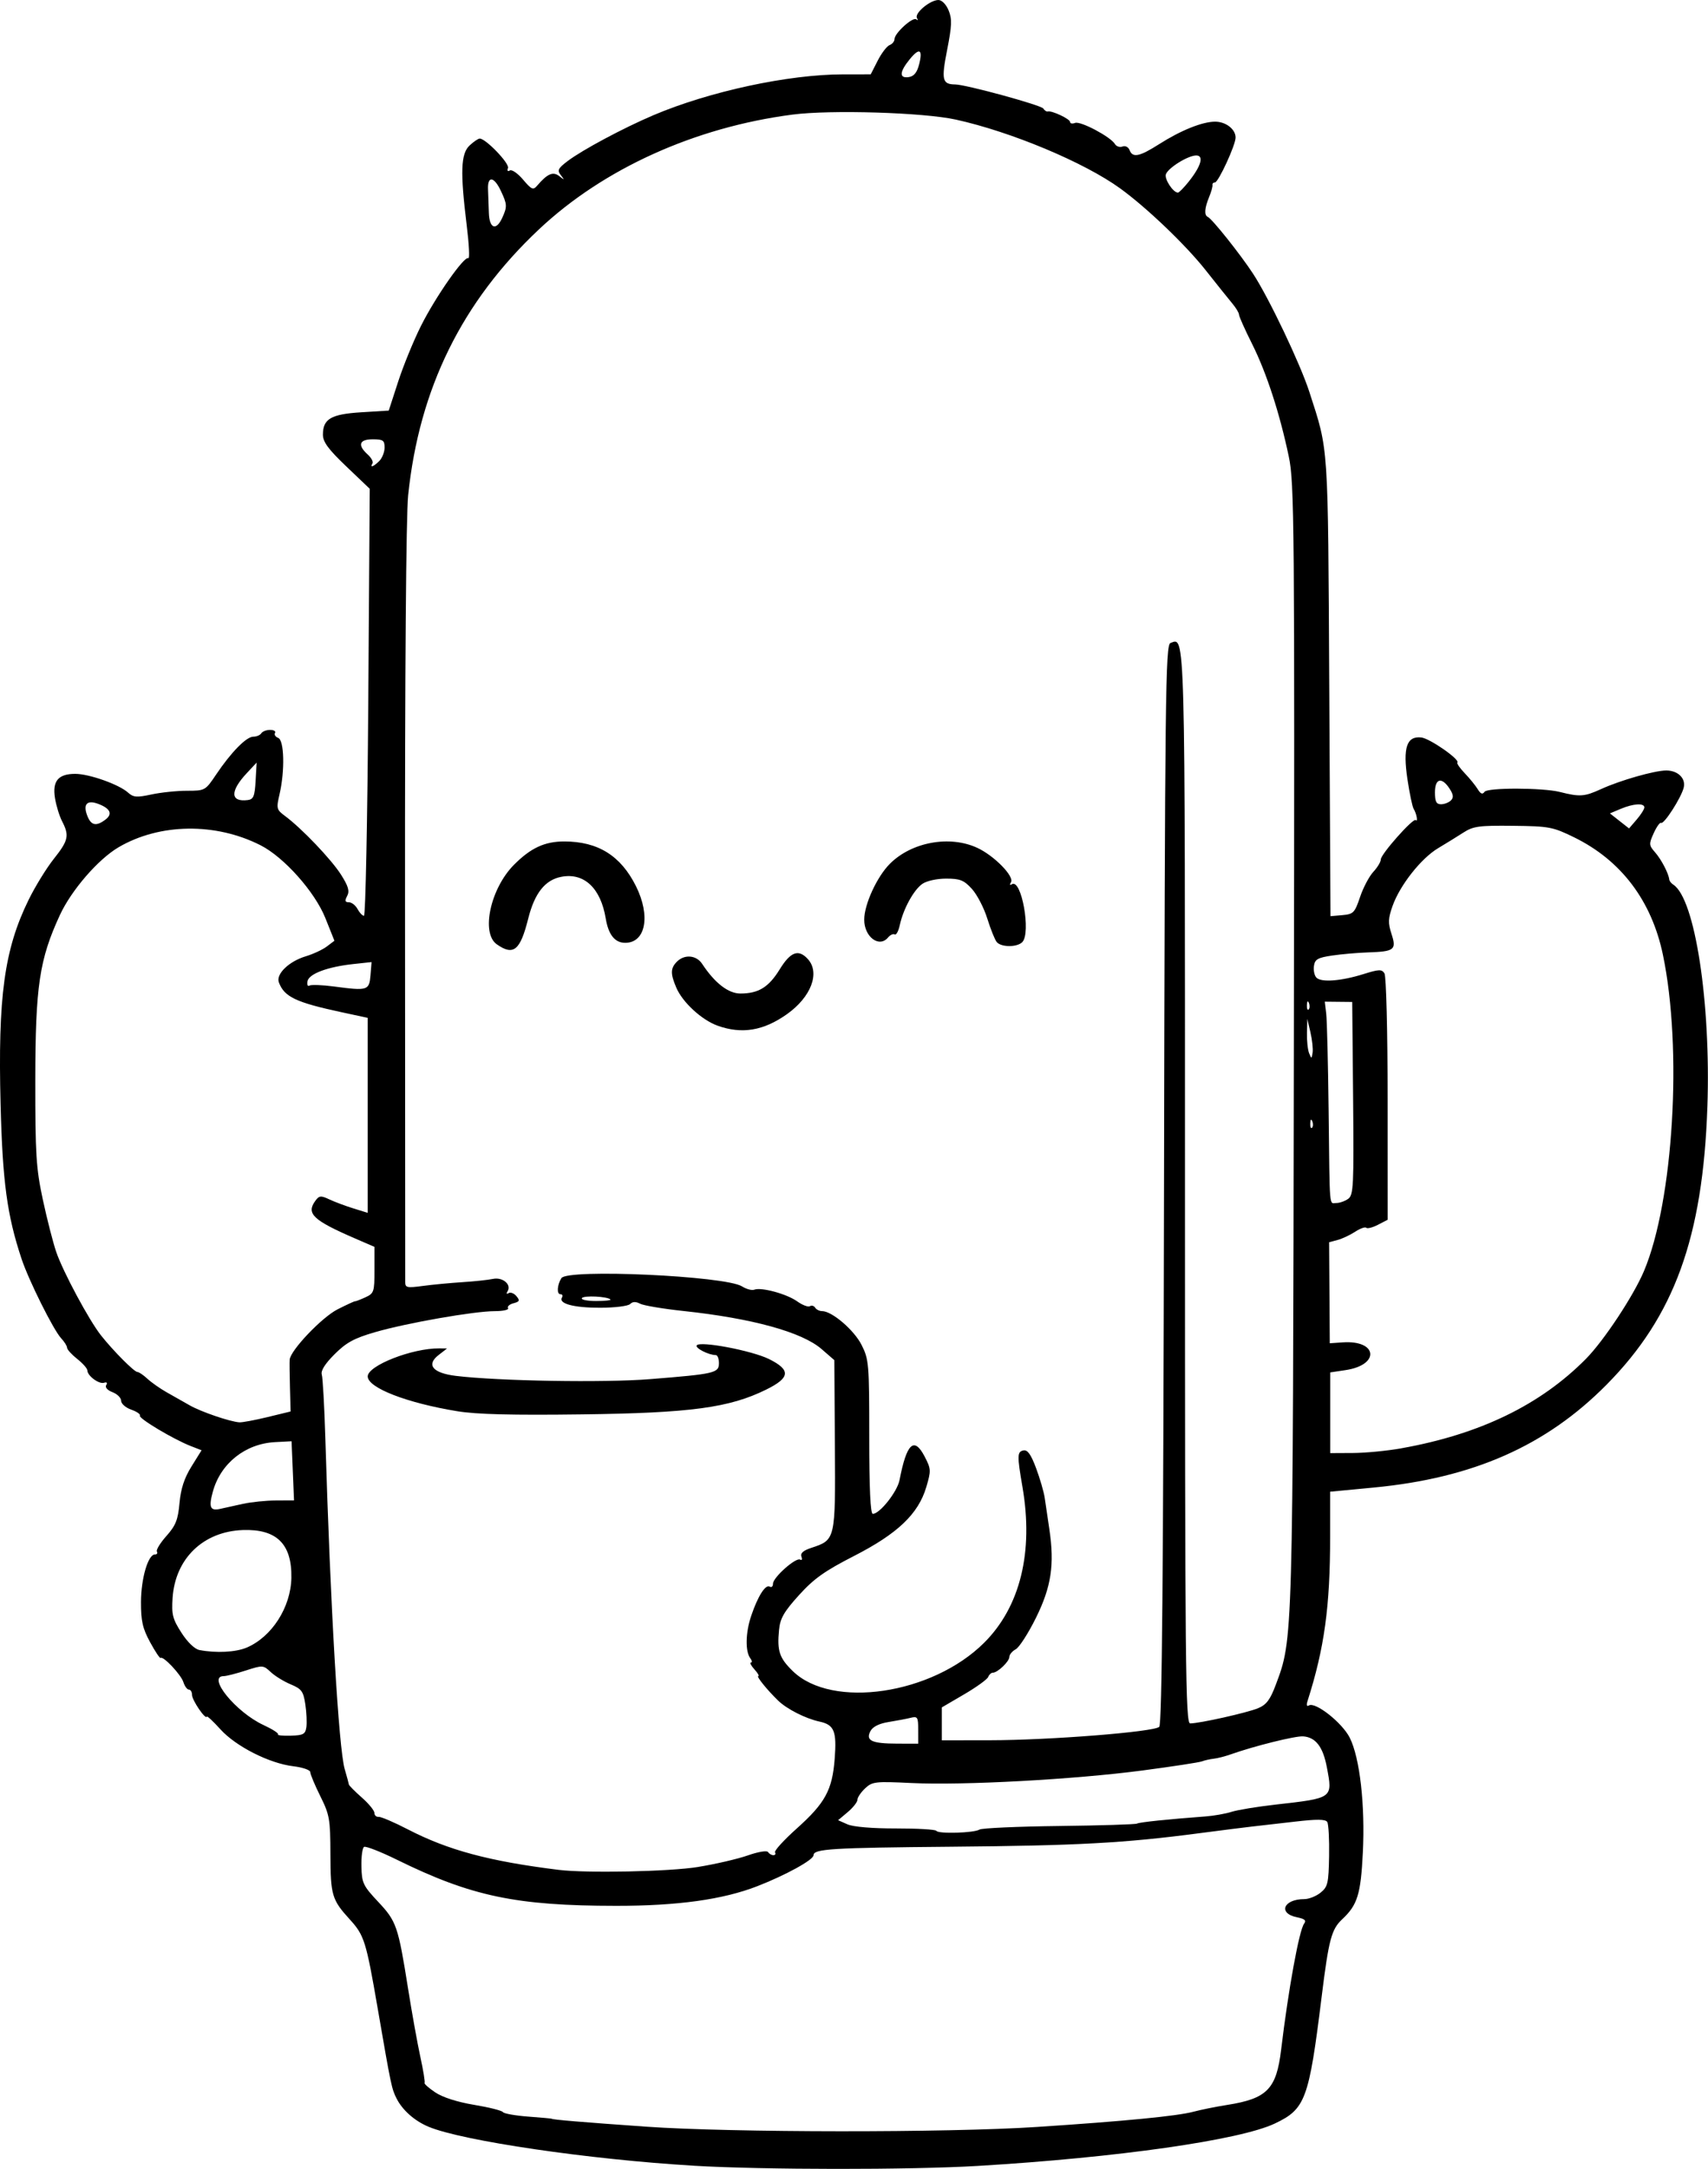 <?xml version="1.0" encoding="UTF-8" standalone="no"?>
<!-- Created with Inkscape (http://www.inkscape.org/) -->

<svg
   width="133.806mm"
   height="169.816mm"
   viewBox="0 0 133.806 169.816"
   version="1.1"
   id="svg5"
   xml:space="preserve"
   xmlns="http://www.w3.org/2000/svg"
   xmlns:svg="http://www.w3.org/2000/svg"><defs
     id="defs2" /><g
     id="layer1"
     transform="translate(-75.484,-54.702)"><path
       style="fill:#000000;stroke-width:0.265"
       d="m 129.822,224.269 c -8.163,-0.481 -18.12,-1.943 -20.765,-3.048 -1.093,-0.457 -2.043,-1.296 -2.506,-2.213 -0.385,-0.763 -0.43,-0.977 -1.481,-7.067 -0.908,-5.262 -1.048,-5.709 -2.186,-6.956 -1.398,-1.533 -1.505,-1.892 -1.514,-5.09 -0.008,-2.764 -0.065,-3.095 -0.794,-4.561 -0.432,-0.869 -0.785,-1.716 -0.785,-1.881 0,-0.165 -0.597,-0.371 -1.326,-0.458 -1.875,-0.222 -4.502,-1.552 -5.712,-2.891 -0.56,-0.62 -1.04,-1.067 -1.067,-0.994 -0.099,0.265 -1.156,-1.286 -1.156,-1.695 0,-0.232 -0.111,-0.421 -0.247,-0.421 -0.136,0 -0.331,-0.266 -0.434,-0.59 -0.186,-0.586 -1.592,-2.076 -1.781,-1.887 -0.054,0.054 -0.424,-0.499 -0.821,-1.229 -0.592,-1.088 -0.722,-1.658 -0.717,-3.154 0.006,-1.853 0.554,-3.722 1.092,-3.722 0.162,0 0.231,-0.102 0.154,-0.226 -0.077,-0.124 0.258,-0.673 0.744,-1.219 0.732,-0.822 0.908,-1.266 1.027,-2.579 0.102,-1.125 0.374,-1.957 0.936,-2.86 l 0.792,-1.274 -0.835,-0.325 c -1.362,-0.529 -4.125,-2.179 -3.997,-2.386 0.065,-0.105 -0.239,-0.316 -0.675,-0.468 -0.436,-0.152 -0.793,-0.464 -0.793,-0.694 0,-0.229 -0.305,-0.533 -0.677,-0.675 -0.403,-0.153 -0.602,-0.379 -0.492,-0.557 0.111,-0.179 0.043,-0.252 -0.17,-0.181 -0.394,0.131 -1.305,-0.543 -1.309,-0.968 -0.001,-0.15 -0.359,-0.553 -0.794,-0.897 -0.435,-0.344 -0.791,-0.736 -0.791,-0.871 0,-0.135 -0.21,-0.471 -0.467,-0.747 -0.606,-0.651 -2.54,-4.527 -3.104,-6.224 -1.129,-3.394 -1.484,-6.002 -1.64,-12.044 -0.219,-8.463 0.287,-12.171 2.191,-16.053 0.513,-1.047 1.403,-2.492 1.976,-3.213 1.146,-1.44 1.231,-1.822 0.654,-2.939 -0.214,-0.414 -0.467,-1.236 -0.561,-1.826 -0.213,-1.334 0.256,-1.893 1.59,-1.893 1.091,0 3.433,0.831 4.135,1.467 0.412,0.373 0.679,0.394 1.835,0.146 0.744,-0.16 1.996,-0.29 2.782,-0.29 1.41,0 1.441,-0.017 2.274,-1.257 1.182,-1.759 2.377,-2.977 2.921,-2.977 0.254,0 0.535,-0.119 0.625,-0.265 0.09,-0.146 0.402,-0.265 0.693,-0.265 0.291,0 0.463,0.107 0.383,0.237 -0.081,0.13 0.032,0.305 0.249,0.389 0.475,0.182 0.533,2.559 0.107,4.402 -0.262,1.132 -0.24,1.217 0.439,1.72 1.301,0.965 3.622,3.397 4.377,4.587 0.576,0.908 0.684,1.285 0.48,1.667 -0.203,0.379 -0.172,0.493 0.133,0.493 0.218,0 0.524,0.238 0.68,0.529 0.156,0.291 0.383,0.529 0.504,0.529 0.122,0 0.273,-7.522 0.337,-16.716 l 0.115,-16.716 -1.834,-1.749 c -1.416,-1.351 -1.834,-1.918 -1.834,-2.49 0,-1.236 0.635,-1.605 3.017,-1.752 l 2.14,-0.132 0.743,-2.284 c 0.409,-1.256 1.215,-3.221 1.791,-4.366 1.157,-2.299 3.388,-5.481 3.704,-5.286 0.111,0.069 0.053,-1.087 -0.13,-2.569 -0.516,-4.185 -0.464,-5.611 0.227,-6.255 0.318,-0.297 0.675,-0.539 0.793,-0.539 0.471,0 2.35,1.954 2.215,2.305 -0.084,0.218 -0.026,0.297 0.142,0.193 0.156,-0.097 0.622,0.225 1.036,0.714 0.664,0.785 0.793,0.841 1.102,0.479 0.807,-0.943 1.248,-1.133 1.74,-0.747 0.414,0.325 0.427,0.317 0.119,-0.077 -0.297,-0.379 -0.224,-0.531 0.529,-1.102 1.15,-0.873 4.373,-2.595 6.726,-3.595 4.383,-1.861 10.569,-3.193 14.845,-3.196 l 2.177,-0.002 0.546,-1.071 c 0.301,-0.589 0.72,-1.138 0.931,-1.219 0.212,-0.081 0.385,-0.291 0.385,-0.467 0,-0.47 1.455,-1.782 1.714,-1.546 0.122,0.111 0.143,0.063 0.045,-0.107 -0.212,-0.371 1.028,-1.41 1.683,-1.41 0.265,0 0.604,0.344 0.796,0.809 0.279,0.673 0.26,1.192 -0.112,3.086 -0.466,2.373 -0.389,2.704 0.635,2.717 0.845,0.01 6.733,1.619 6.897,1.885 0.095,0.154 0.254,0.258 0.354,0.231 0.313,-0.087 1.745,0.588 1.745,0.822 0,0.123 0.177,0.156 0.394,0.073 0.423,-0.162 2.78,1.087 3.119,1.654 0.113,0.189 0.38,0.277 0.593,0.195 0.218,-0.083 0.459,0.037 0.55,0.276 0.241,0.627 0.769,0.524 2.302,-0.451 1.72,-1.094 3.404,-1.771 4.406,-1.771 0.838,0 1.601,0.592 1.601,1.243 0,0.59 -1.352,3.52 -1.624,3.52 -0.126,0 -0.209,0.089 -0.186,0.198 0.024,0.109 -0.096,0.534 -0.265,0.943 -0.354,0.858 -0.394,1.422 -0.109,1.548 0.343,0.152 2.561,2.934 3.563,4.468 1.243,1.903 3.692,7.047 4.402,9.246 1.517,4.701 1.453,3.754 1.557,23.1 l 0.097,17.941 0.932,-0.081 c 0.862,-0.075 0.966,-0.182 1.384,-1.419 0.248,-0.736 0.715,-1.621 1.038,-1.968 0.323,-0.347 0.587,-0.785 0.587,-0.974 0,-0.412 2.542,-3.275 2.736,-3.082 0.194,0.194 0.063,-0.518 -0.161,-0.876 -0.103,-0.165 -0.324,-1.216 -0.49,-2.333 -0.366,-2.462 -0.056,-3.388 1.09,-3.258 0.668,0.076 3.053,1.737 2.823,1.967 -0.062,0.062 0.201,0.439 0.583,0.838 0.382,0.399 0.838,0.959 1.012,1.245 0.23,0.377 0.377,0.432 0.537,0.201 0.229,-0.331 4.568,-0.321 5.893,0.014 1.574,0.398 1.926,0.373 3.242,-0.228 1.495,-0.683 4.197,-1.453 5.097,-1.453 0.917,0 1.55,0.624 1.367,1.348 -0.203,0.8 -1.547,2.891 -1.77,2.753 -0.092,-0.057 -0.352,0.306 -0.579,0.807 -0.387,0.853 -0.38,0.946 0.112,1.507 0.488,0.556 1.056,1.649 1.107,2.128 0.012,0.114 0.154,0.293 0.316,0.397 1.699,1.092 2.95,9.24 2.67,17.386 -0.352,10.235 -2.586,16.395 -7.892,21.758 -4.741,4.793 -10.457,7.318 -18.248,8.061 l -3.414,0.325 v 3.505 c 0,5.486 -0.45,8.756 -1.774,12.894 -0.099,0.31 -0.057,0.44 0.109,0.337 0.503,-0.311 2.615,1.357 3.202,2.528 0.789,1.574 1.211,5.267 1.026,8.986 -0.163,3.273 -0.42,4.106 -1.614,5.222 -0.849,0.793 -1.057,1.578 -1.618,6.103 -0.995,8.028 -1.266,8.761 -3.671,9.898 -2.743,1.297 -12.323,2.663 -23.252,3.315 -5.338,0.318 -16.759,0.311 -22.282,-0.015 z m 26.855,-3.03 c 6.907,-0.453 11.022,-0.853 12.303,-1.195 0.582,-0.156 1.767,-0.394 2.633,-0.531 3.134,-0.493 3.865,-1.239 4.235,-4.322 0.566,-4.717 1.418,-9.382 1.803,-9.876 0.19,-0.244 0.046,-0.373 -0.551,-0.493 -1.521,-0.304 -1.076,-1.425 0.565,-1.425 0.357,0 0.931,-0.228 1.274,-0.506 0.565,-0.457 0.629,-0.731 0.667,-2.868 0.023,-1.299 -0.042,-2.498 -0.144,-2.664 -0.138,-0.223 -0.805,-0.229 -2.555,-0.025 -1.303,0.152 -2.786,0.322 -3.295,0.377 -0.509,0.056 -2.414,0.296 -4.233,0.535 -5.856,0.768 -9.463,0.963 -19.361,1.049 -9.398,0.082 -10.801,0.168 -10.801,0.668 0,0.36 -2.184,1.561 -4.415,2.427 -2.689,1.044 -6.227,1.535 -11.04,1.533 -7.842,-0.004 -11.354,-0.742 -17.181,-3.608 -1.288,-0.633 -2.448,-1.086 -2.578,-1.005 -0.13,0.081 -0.223,0.774 -0.205,1.541 0.03,1.284 0.133,1.502 1.309,2.754 1.44,1.533 1.566,1.901 2.346,6.803 0.301,1.892 0.734,4.301 0.964,5.353 0.229,1.052 0.377,1.966 0.329,2.031 -0.048,0.065 0.329,0.398 0.839,0.74 0.574,0.386 1.731,0.756 3.043,0.974 1.164,0.193 2.177,0.448 2.251,0.566 0.074,0.118 0.967,0.277 1.984,0.354 1.017,0.076 1.85,0.152 1.85,0.169 0,0.068 2.421,0.271 7.408,0.621 6.655,0.467 23.595,0.48 30.559,0.023 z m -26.506,-20.36 c 1.356,-0.22 3.111,-0.627 3.9,-0.904 0.815,-0.286 1.499,-0.399 1.585,-0.261 0.083,0.134 0.27,0.244 0.415,0.244 0.146,0 0.203,-0.099 0.128,-0.221 -0.075,-0.121 0.694,-0.965 1.71,-1.874 2.221,-1.989 2.777,-3.009 2.964,-5.444 0.168,-2.179 -0.033,-2.672 -1.194,-2.923 -1.089,-0.235 -2.557,-0.981 -3.243,-1.648 -0.859,-0.835 -1.73,-1.913 -1.545,-1.913 0.094,0 -0.044,-0.238 -0.307,-0.529 -0.263,-0.291 -0.386,-0.529 -0.273,-0.529 0.113,0 0.093,-0.149 -0.044,-0.331 -0.41,-0.542 -0.382,-1.999 0.064,-3.322 0.522,-1.549 1.125,-2.497 1.456,-2.293 0.139,0.086 0.253,-0.017 0.253,-0.229 0,-0.491 1.803,-2.089 2.129,-1.887 0.135,0.084 0.179,-0.021 0.098,-0.232 -0.101,-0.263 0.14,-0.479 0.765,-0.685 1.91,-0.63 1.905,-0.61 1.857,-8.047 l -0.043,-6.654 -0.997,-0.865 c -1.539,-1.334 -5.429,-2.406 -10.82,-2.983 -1.601,-0.171 -3.132,-0.428 -3.402,-0.572 -0.333,-0.176 -0.585,-0.167 -0.781,0.029 -0.16,0.16 -1.218,0.289 -2.37,0.289 -2.067,0 -3.262,-0.325 -2.964,-0.807 0.085,-0.138 0.03,-0.251 -0.123,-0.251 -0.303,0 -0.26,-0.725 0.075,-1.261 0.464,-0.743 12.844,-0.177 14.151,0.647 0.339,0.214 0.771,0.33 0.96,0.257 0.55,-0.211 2.538,0.329 3.356,0.912 0.414,0.295 0.864,0.467 1,0.382 0.136,-0.084 0.323,-0.032 0.414,0.116 0.091,0.148 0.336,0.269 0.544,0.269 0.771,0 2.505,1.484 3.091,2.646 0.573,1.134 0.601,1.476 0.601,7.209 0,4.041 0.092,6.019 0.279,6.019 0.545,7.9e-4 1.918,-1.734 2.094,-2.645 0.556,-2.884 1.138,-3.432 1.964,-1.849 0.508,0.976 0.515,1.104 0.131,2.398 -0.625,2.104 -2.242,3.644 -5.664,5.395 -2.301,1.177 -3.142,1.775 -4.311,3.067 -1.175,1.298 -1.472,1.816 -1.559,2.713 -0.161,1.659 0.022,2.206 1.078,3.234 3.075,2.991 10.913,1.832 14.983,-2.215 2.833,-2.817 3.889,-7.106 3.007,-12.214 -0.423,-2.451 -0.415,-2.751 0.078,-2.851 0.321,-0.065 0.587,0.308 0.99,1.386 0.303,0.811 0.608,1.859 0.677,2.33 0.069,0.47 0.232,1.569 0.362,2.443 0.416,2.79 0.155,4.517 -1.051,6.953 -0.596,1.205 -1.308,2.31 -1.582,2.457 -0.274,0.146 -0.498,0.414 -0.498,0.595 0,0.359 -0.922,1.24 -1.298,1.24 -0.128,0 -0.291,0.15 -0.361,0.333 -0.07,0.183 -0.916,0.794 -1.88,1.358 l -1.753,1.025 v 1.288 1.288 l 3.77,-0.004 c 4.679,-0.005 12.867,-0.653 13.264,-1.05 0.214,-0.214 0.317,-11.871 0.374,-42.496 0.071,-38.384 0.116,-42.215 0.501,-42.363 1.17,-0.449 1.14,-1.572 1.14,42.704 0,37.564 0.042,41.886 0.408,41.886 0.737,0 4.469,-0.835 5.318,-1.189 0.657,-0.274 0.949,-0.662 1.391,-1.843 1.35,-3.609 1.337,-3.136 1.412,-50.149 0.065,-40.82 0.038,-43.938 -0.393,-45.997 -0.71,-3.389 -1.749,-6.579 -2.878,-8.832 -0.564,-1.125 -1.025,-2.156 -1.025,-2.293 0,-0.136 -0.233,-0.526 -0.518,-0.866 -0.285,-0.34 -1.225,-1.513 -2.09,-2.608 -1.562,-1.978 -4.616,-4.899 -6.702,-6.41 -2.81,-2.036 -8.531,-4.43 -12.871,-5.387 -2.537,-0.559 -9.8,-0.781 -12.801,-0.391 -7.643,0.993 -14.797,4.228 -19.85,8.976 -6.042,5.677 -9.391,12.475 -10.256,20.822 -0.165,1.591 -0.259,13.814 -0.246,31.846 0.012,16.095 0.019,29.486 0.016,29.759 -0.006,0.445 0.134,0.476 1.369,0.31 0.756,-0.102 2.149,-0.235 3.095,-0.295 0.946,-0.06 2.028,-0.175 2.405,-0.255 0.761,-0.162 1.475,0.437 1.149,0.965 -0.116,0.188 -0.084,0.248 0.08,0.147 0.152,-0.094 0.428,0.013 0.614,0.237 0.284,0.343 0.248,0.431 -0.232,0.556 -0.313,0.082 -0.504,0.255 -0.425,0.383 0.08,0.129 -0.386,0.235 -1.035,0.235 -1.619,0 -6.919,0.929 -9.386,1.646 -1.64,0.476 -2.253,0.81 -3.172,1.729 -0.752,0.752 -1.092,1.294 -0.999,1.594 0.078,0.25 0.202,2.479 0.276,4.953 0.4,13.28 1.048,24.332 1.521,25.943 0.169,0.575 0.314,1.111 0.324,1.193 0.009,0.082 0.464,0.54 1.009,1.02 0.546,0.479 0.992,1.024 0.992,1.211 0,0.187 0.149,0.325 0.331,0.307 0.182,-0.018 1.213,0.423 2.292,0.981 3.148,1.628 6.378,2.495 11.797,3.167 2.199,0.273 8.688,0.14 10.932,-0.224 z M 111.301,165.196 c -3.959,-0.649 -7.004,-1.832 -7.01,-2.723 -0.005,-0.849 3.488,-2.217 5.607,-2.196 l 0.609,0.006 -0.661,0.512 c -0.995,0.77 -0.464,1.413 1.35,1.635 3.326,0.405 11.618,0.544 15.231,0.254 5.066,-0.406 5.379,-0.479 5.379,-1.255 0,-0.346 -0.111,-0.628 -0.247,-0.628 -0.554,0 -1.627,-0.544 -1.495,-0.758 0.229,-0.37 4.32,0.403 5.666,1.07 1.72,0.854 1.664,1.46 -0.219,2.389 -2.89,1.425 -5.911,1.832 -14.42,1.942 -5.502,0.071 -8.272,5.3e-4 -9.79,-0.248 z m 20.406,-30.184 c -1.245,-0.444 -2.744,-1.821 -3.24,-2.976 -0.471,-1.098 -0.461,-1.529 0.05,-2.04 0.594,-0.594 1.52,-0.513 1.973,0.173 0.995,1.506 2.049,2.322 2.996,2.322 1.423,0 2.218,-0.489 3.084,-1.897 0.848,-1.379 1.473,-1.604 2.206,-0.794 0.971,1.073 0.248,2.971 -1.642,4.309 -1.836,1.3 -3.527,1.581 -5.428,0.904 z m -17.304,-6.373 c -1.257,-0.881 -0.499,-4.374 1.352,-6.232 1.314,-1.319 2.405,-1.823 3.939,-1.821 2.641,0.003 4.424,1.116 5.613,3.502 1.161,2.329 0.76,4.434 -0.844,4.434 -0.81,0 -1.314,-0.631 -1.527,-1.913 -0.394,-2.372 -1.691,-3.591 -3.465,-3.258 -1.283,0.241 -2.104,1.274 -2.609,3.287 -0.625,2.488 -1.151,2.917 -2.459,2.001 z m 39.162,-0.183 c -0.147,-0.182 -0.48,-1.011 -0.739,-1.843 -0.26,-0.832 -0.802,-1.873 -1.205,-2.315 -0.623,-0.682 -0.926,-0.803 -2.012,-0.803 -0.733,0 -1.532,0.177 -1.871,0.414 -0.677,0.474 -1.492,1.964 -1.764,3.226 -0.102,0.474 -0.282,0.803 -0.399,0.731 -0.117,-0.072 -0.351,0.034 -0.519,0.237 -0.695,0.838 -1.872,-0.043 -1.868,-1.399 0.003,-1.196 0.998,-3.359 2.01,-4.371 1.707,-1.707 4.689,-2.249 6.851,-1.245 1.323,0.614 2.914,2.238 2.635,2.69 -0.123,0.2 -0.094,0.261 0.074,0.157 0.75,-0.463 1.516,3.828 0.81,4.535 -0.416,0.416 -1.662,0.408 -2.002,-0.013 z m -1.346,69.495 c 0.185,-0.114 2.993,-0.24 6.241,-0.279 3.248,-0.039 5.992,-0.124 6.096,-0.188 0.176,-0.107 2.466,-0.346 5.35,-0.558 0.655,-0.048 1.579,-0.211 2.055,-0.362 0.475,-0.151 2.023,-0.406 3.44,-0.566 4.538,-0.514 4.493,-0.481 4.028,-2.933 -0.303,-1.598 -0.872,-2.337 -1.854,-2.411 -0.607,-0.045 -3.829,0.755 -5.683,1.412 -0.437,0.155 -1.032,0.307 -1.323,0.338 -0.291,0.031 -0.708,0.125 -0.926,0.208 -0.218,0.083 -2.325,0.405 -4.682,0.716 -5.32,0.701 -14.038,1.174 -18.066,0.979 -2.844,-0.137 -3.075,-0.111 -3.638,0.418 -0.33,0.31 -0.601,0.712 -0.601,0.892 0,0.18 -0.341,0.614 -0.757,0.964 l -0.757,0.637 0.735,0.325 c 0.446,0.197 1.937,0.324 3.789,0.321 1.679,-0.003 3.107,0.081 3.172,0.187 0.155,0.251 2.948,0.169 3.382,-0.099 z m -4.802,-7.81 c 0,-0.995 -0.051,-1.074 -0.595,-0.939 -0.327,0.082 -1.106,0.229 -1.729,0.329 -0.736,0.117 -1.233,0.366 -1.416,0.708 -0.4,0.748 0.092,0.98 2.087,0.985 l 1.654,0.004 z m -47.932,-0.211 c 0.05,-0.35 0.012,-1.155 -0.083,-1.789 -0.152,-1.013 -0.29,-1.202 -1.145,-1.559 -0.535,-0.223 -1.239,-0.657 -1.566,-0.964 -0.579,-0.544 -0.629,-0.547 -1.952,-0.12 -0.747,0.241 -1.523,0.439 -1.724,0.439 -1.356,0 0.936,2.822 3.109,3.829 0.702,0.325 1.214,0.654 1.137,0.731 -0.076,0.076 0.372,0.124 0.997,0.105 0.988,-0.03 1.148,-0.118 1.227,-0.671 z m -4.686,-6.222 c 1.975,-0.833 3.468,-3.156 3.511,-5.464 0.049,-2.655 -1.155,-3.838 -3.807,-3.743 -3.094,0.111 -5.29,2.23 -5.497,5.304 -0.088,1.312 -10e-4,1.657 0.693,2.737 0.478,0.744 1.039,1.282 1.409,1.353 1.312,0.25 2.837,0.173 3.691,-0.187 z m -0.298,-11.257 c 0.655,-0.143 1.826,-0.263 2.603,-0.267 l 1.413,-0.006 -0.096,-2.315 -0.096,-2.315 -1.299,0.069 c -2.327,0.124 -4.258,1.661 -4.867,3.875 -0.338,1.225 -0.21,1.528 0.572,1.351 0.319,-0.072 1.115,-0.248 1.77,-0.391 z m 90.772,-4.353 c 6.145,-1.096 10.885,-3.393 14.457,-7.004 1.398,-1.414 3.729,-4.938 4.545,-6.873 2.31,-5.477 3.023,-17.412 1.481,-24.773 -0.886,-4.229 -3.278,-7.388 -6.957,-9.187 -1.666,-0.815 -1.953,-0.869 -4.784,-0.901 -2.658,-0.03 -3.114,0.032 -3.886,0.529 -0.481,0.31 -1.374,0.861 -1.984,1.225 -1.327,0.791 -2.985,2.891 -3.564,4.514 -0.351,0.985 -0.366,1.338 -0.089,2.187 0.409,1.254 0.241,1.388 -1.824,1.457 -0.834,0.028 -2.111,0.139 -2.839,0.248 -1.119,0.167 -1.337,0.294 -1.411,0.821 -0.049,0.343 0.041,0.753 0.2,0.912 0.382,0.382 1.941,0.263 3.677,-0.281 1.222,-0.383 1.438,-0.39 1.65,-0.056 0.136,0.215 0.245,4.551 0.247,9.837 l 0.004,9.452 -0.76,0.393 c -0.418,0.216 -0.831,0.322 -0.918,0.236 -0.087,-0.087 -0.478,0.053 -0.871,0.31 -0.392,0.257 -1.012,0.547 -1.376,0.645 l -0.663,0.177 0.026,3.955 0.026,3.955 1.011,-0.07 c 2.737,-0.19 2.944,1.764 0.23,2.171 l -1.204,0.181 v 3.159 3.159 l 1.786,-0.009 c 0.982,-0.005 2.688,-0.17 3.79,-0.367 z m -88.832,-2.442 1.808,-0.439 -0.05,-1.877 c -0.028,-1.032 -0.037,-2.015 -0.022,-2.184 0.068,-0.737 2.523,-3.314 3.749,-3.935 0.716,-0.363 1.333,-0.647 1.37,-0.632 0.037,0.015 0.395,-0.121 0.796,-0.303 0.691,-0.315 0.728,-0.423 0.728,-2.144 v -1.813 l -1.521,-0.659 c -3.3,-1.43 -3.844,-1.945 -3.112,-2.946 0.303,-0.414 0.43,-0.427 1.099,-0.112 0.416,0.196 1.263,0.513 1.881,0.704 l 1.124,0.349 v -7.634 -7.634 l -2.051,-0.441 c -3.584,-0.771 -4.488,-1.201 -4.91,-2.339 -0.241,-0.649 0.791,-1.645 2.115,-2.042 0.572,-0.171 1.309,-0.515 1.639,-0.763 l 0.599,-0.452 -0.711,-1.777 c -0.821,-2.051 -3.236,-4.763 -5.073,-5.697 -3.527,-1.792 -7.902,-1.732 -11.123,0.152 -1.598,0.935 -3.701,3.363 -4.602,5.313 -1.606,3.478 -1.917,5.562 -1.924,12.888 -0.005,5.878 0.061,6.924 0.59,9.393 0.328,1.528 0.801,3.373 1.051,4.101 0.535,1.556 2.568,5.342 3.504,6.525 0.962,1.215 2.607,2.868 2.854,2.868 0.118,0 0.468,0.236 0.778,0.525 0.31,0.289 0.987,0.765 1.505,1.058 0.518,0.293 1.341,0.76 1.829,1.036 0.89,0.504 3.132,1.27 3.875,1.322 0.218,0.015 1.21,-0.169 2.204,-0.41 z m 26.868,-9.208 c -0.241,-0.241 -2.102,-0.331 -2.239,-0.109 -0.078,0.126 0.421,0.229 1.109,0.229 0.688,0 1.196,-0.054 1.131,-0.12 z m 57.797,-7.884 c 0.411,-0.301 0.445,-1.017 0.381,-7.871 l -0.07,-7.541 -1.074,-0.011 -1.074,-0.011 0.111,0.937 c 0.061,0.515 0.146,3.913 0.188,7.551 0.093,8.009 0.032,7.276 0.609,7.276 0.263,0 0.682,-0.149 0.93,-0.331 z m -2.816,-6.069 c -0.085,-0.211 -0.147,-0.148 -0.16,0.16 -0.011,0.279 0.051,0.435 0.139,0.347 0.088,-0.088 0.097,-0.316 0.021,-0.507 z m -0.144,-6.962 -0.248,-1.058 -0.027,1.103 c -0.015,0.607 0.062,1.321 0.169,1.587 0.184,0.454 0.201,0.451 0.274,-0.044 0.043,-0.291 -0.033,-1.005 -0.169,-1.587 z m -0.12,-2.299 c -0.085,-0.211 -0.147,-0.148 -0.16,0.16 -0.011,0.279 0.051,0.435 0.139,0.347 0.088,-0.088 0.097,-0.316 0.021,-0.507 z m -73.518,-2.172 0.084,-1.031 -1.407,0.151 c -2.036,0.218 -3.5,0.764 -3.612,1.348 -0.052,0.272 0.016,0.426 0.151,0.342 0.136,-0.084 1.01,-0.051 1.944,0.072 2.623,0.347 2.742,0.31 2.84,-0.881 z m 99.796,-13.139 c 0,-0.358 -0.859,-0.308 -1.848,0.108 l -0.85,0.357 0.749,0.589 0.749,0.589 0.599,-0.697 c 0.33,-0.383 0.599,-0.809 0.599,-0.947 z m -120.557,0.95 c 0.578,-0.438 0.382,-0.869 -0.558,-1.226 -0.882,-0.335 -1.215,0.011 -0.874,0.909 0.298,0.783 0.699,0.872 1.432,0.317 z M 189.151,117.373 c 0.224,-0.224 0.196,-0.459 -0.11,-0.926 -0.614,-0.937 -1.143,-0.798 -1.143,0.3 0,0.715 0.108,0.926 0.476,0.926 0.262,0 0.611,-0.135 0.776,-0.3 z m -93.643,-1.53 0.082,-1.433 -0.779,0.834 c -1.322,1.415 -1.286,2.276 0.087,2.1 0.444,-0.057 0.542,-0.299 0.611,-1.501 z m 9.689,-25.044 c 0.229,-0.229 0.416,-0.705 0.416,-1.058 0,-0.558 -0.122,-0.643 -0.926,-0.643 -1.06,0 -1.214,0.451 -0.403,1.185 0.288,0.26 0.459,0.576 0.381,0.702 -0.23,0.372 0.083,0.262 0.532,-0.187 z m 9.634,-19.044 c 0.399,-0.876 0.389,-1.058 -0.12,-2.13 -0.528,-1.113 -1.039,-1.167 -0.995,-0.106 0.018,0.437 0.048,1.27 0.066,1.852 0.038,1.23 0.574,1.426 1.049,0.384 z m 53.782,-2.837 c 0.968,-1.213 1.206,-2.045 0.584,-2.044 -0.635,0.001 -2.177,0.953 -2.374,1.466 -0.141,0.367 0.561,1.444 0.942,1.444 0.087,-5e-6 0.468,-0.389 0.848,-0.865 z M 147.482,59.766 c 0.311,-1.207 0.04,-1.365 -0.729,-0.424 -0.81,0.991 -0.84,1.508 -0.08,1.397 0.405,-0.059 0.649,-0.352 0.809,-0.973 z"
       id="path597" /></g></svg>
